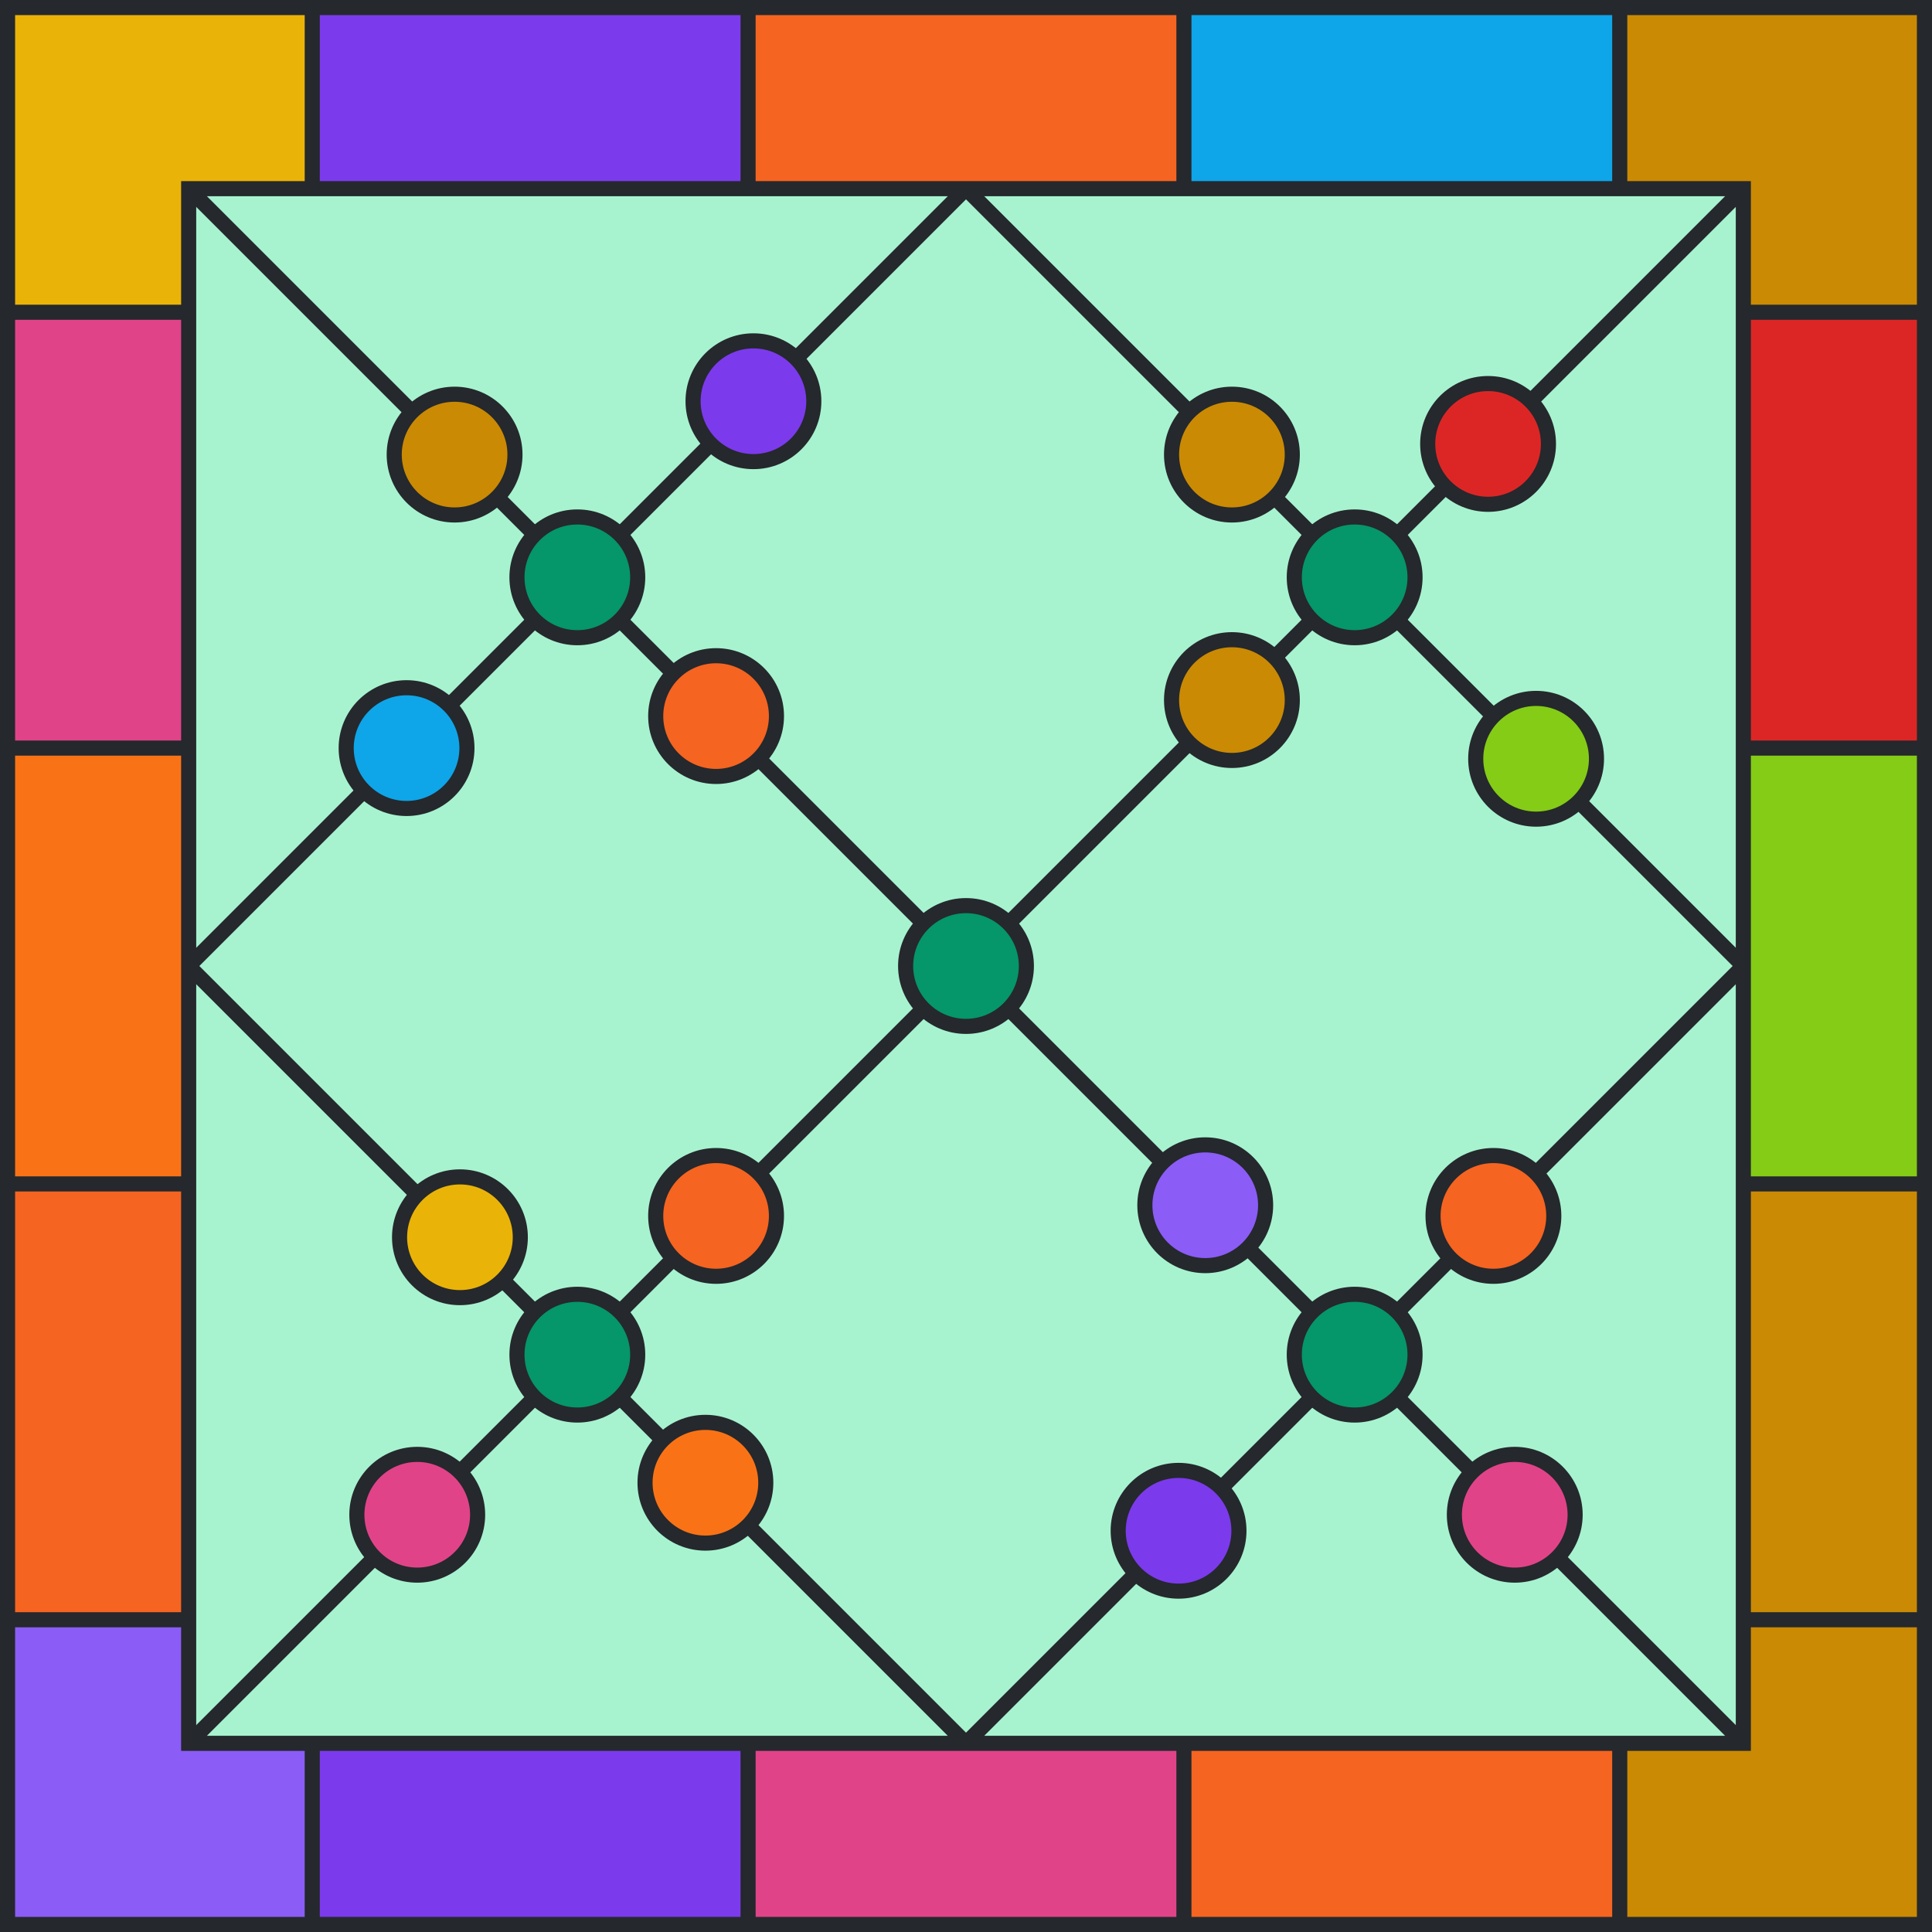 <svg viewBox="0 0 512 512" height="512" width="512" xmlns="http://www.w3.org/2000/svg" xmlns:xlink="http://www.w3.org/1999/xlink"><rect x="0" y="0" width="512" height="512" fill="#a7f3d0"></rect><path d="M 82.75 25 L 198.25 25" stroke-width="50" stroke="#7C3AED" fill="none"></path><path d="M 198.25 25 L 313.75 25" stroke-width="50" stroke="#F56420" fill="none"></path><path d="M 313.75 25 L 429.25 25" stroke-width="50" stroke="#0EA5E9" fill="none"></path><path d="M 429.25 25 L 487 25 L 487 82.75" stroke-width="50" stroke="#CA8A04" fill="none"></path><path d="M 487 82.75 L 487 198.25" stroke-width="50" stroke="#DC2626" fill="none"></path><path d="M 487 198.25 L 487 313.75" stroke-width="50" stroke="#84CC16" fill="none"></path><path d="M 487 313.75 L 487 429.25" stroke-width="50" stroke="#CA8A04" fill="none"></path><path d="M 487 429.25 L 487 487 L 429.25 487" stroke-width="50" stroke="#CA8A04" fill="none"></path><path d="M 429.25 487 L 313.75 487" stroke-width="50" stroke="#F56420" fill="none"></path><path d="M 313.75 487 L 198.25 487" stroke-width="50" stroke="#E14389" fill="none"></path><path d="M 198.25 487 L 82.75 487" stroke-width="50" stroke="#7C3AED" fill="none"></path><path d="M 82.75 487 L 25 487 L 25 429.25" stroke-width="50" stroke="#8B5CF6" fill="none"></path><path d="M 25 429.25 L 25 313.75" stroke-width="50" stroke="#F56420" fill="none"></path><path d="M 25 313.75 L 25 198.25" stroke-width="50" stroke="#F97316" fill="none"></path><path d="M 25 198.25 L 25 82.75" stroke-width="50" stroke="#E14389" fill="none"></path><path d="M 25 82.75 L 25 25 L 82.75 25" stroke-width="50" stroke="#EAB308" fill="none"></path><line x1="82.75" y1="0" x2="82.75" y2="50" stroke-width="4" stroke="#25282c"></line><line x1="198.25" y1="0" x2="198.25" y2="50" stroke-width="4" stroke="#25282c"></line><line x1="313.75" y1="0" x2="313.75" y2="50" stroke-width="4" stroke="#25282c"></line><line x1="429.25" y1="0" x2="429.25" y2="50" stroke-width="4" stroke="#25282c"></line><line x1="82.75" y1="462" x2="82.75" y2="512" stroke-width="4" stroke="#25282c"></line><line x1="198.25" y1="462" x2="198.25" y2="512" stroke-width="4" stroke="#25282c"></line><line x1="313.75" y1="462" x2="313.75" y2="512" stroke-width="4" stroke="#25282c"></line><line x1="429.25" y1="462" x2="429.25" y2="512" stroke-width="4" stroke="#25282c"></line><line x1="0" y1="82.75" x2="50" y2="82.75" stroke-width="4" stroke="#25282c"></line><line x1="0" y1="198.25" x2="50" y2="198.25" stroke-width="4" stroke="#25282c"></line><line x1="0" y1="313.75" x2="50" y2="313.75" stroke-width="4" stroke="#25282c"></line><line x1="0" y1="429.25" x2="50" y2="429.25" stroke-width="4" stroke="#25282c"></line><line x1="462" y1="82.75" x2="512" y2="82.75" stroke-width="4" stroke="#25282c"></line><line x1="462" y1="198.25" x2="512" y2="198.25" stroke-width="4" stroke="#25282c"></line><line x1="462" y1="313.75" x2="512" y2="313.75" stroke-width="4" stroke="#25282c"></line><line x1="462" y1="429.25" x2="512" y2="429.25" stroke-width="4" stroke="#25282c"></line><rect x="2" y="2" width="508" height="508" stroke-width="4" stroke="#25282c" fill="none"></rect><rect x="50" y="50" width="412" height="412" stroke-width="4" stroke="#25282c" fill="none"></rect><line x1="50" y1="50" x2="462" y2="462" stroke-width="4" stroke="#25282c"></line><line x1="50" y1="462" x2="462" y2="50" stroke-width="4" stroke="#25282c"></line><line x1="50" y1="256" x2="256" y2="50" stroke-width="4" stroke="#25282c"></line><line x1="256" y1="462" x2="462" y2="256" stroke-width="4" stroke="#25282c"></line><line x1="50" y1="256" x2="256" y2="462" stroke-width="4" stroke="#25282c"></line><line x1="256" y1="50" x2="462" y2="256" stroke-width="4" stroke="#25282c"></line><circle cx="199.669" cy="106.331" r="16" fill="#7C3AED" stroke-width="4" stroke="#25282c"></circle><circle cx="189.77" cy="189.77" r="16" fill="#F56420" stroke-width="4" stroke="#25282c"></circle><circle cx="107.745" cy="198.255" r="16" fill="#0EA5E9" stroke-width="4" stroke="#25282c"></circle><circle cx="120.473" cy="120.473" r="16" fill="#CA8A04" stroke-width="4" stroke="#25282c"></circle><circle cx="394.355" cy="117.645" r="16" fill="#DC2626" stroke-width="4" stroke="#25282c"></circle><circle cx="407.083" cy="201.083" r="16" fill="#84CC16" stroke-width="4" stroke="#25282c"></circle><circle cx="326.473" cy="185.527" r="16" fill="#CA8A04" stroke-width="4" stroke="#25282c"></circle><circle cx="326.473" cy="120.473" r="16" fill="#CA8A04" stroke-width="4" stroke="#25282c"></circle><circle cx="395.77" cy="322.23" r="16" fill="#F56420" stroke-width="4" stroke="#25282c"></circle><circle cx="401.426" cy="401.426" r="16" fill="#E14389" stroke-width="4" stroke="#25282c"></circle><circle cx="312.331" cy="405.669" r="16" fill="#7C3AED" stroke-width="4" stroke="#25282c"></circle><circle cx="319.402" cy="319.402" r="16" fill="#8B5CF6" stroke-width="4" stroke="#25282c"></circle><circle cx="189.77" cy="322.23" r="16" fill="#F56420" stroke-width="4" stroke="#25282c"></circle><circle cx="186.941" cy="392.941" r="16" fill="#F97316" stroke-width="4" stroke="#25282c"></circle><circle cx="110.574" cy="401.426" r="16" fill="#E14389" stroke-width="4" stroke="#25282c"></circle><circle cx="121.887" cy="327.887" r="16" fill="#EAB308" stroke-width="4" stroke="#25282c"></circle><circle r="16" cx="153" cy="153" stroke-width="4" stroke="#25282c" fill="#059669"></circle><circle r="16" cx="359" cy="153" stroke-width="4" stroke="#25282c" fill="#059669"></circle><circle r="16" cx="359" cy="359" stroke-width="4" stroke="#25282c" fill="#059669"></circle><circle r="16" cx="153" cy="359" stroke-width="4" stroke="#25282c" fill="#059669"></circle><circle r="16" cx="256" cy="256" stroke-width="4" stroke="#25282c" fill="#059669"></circle></svg>